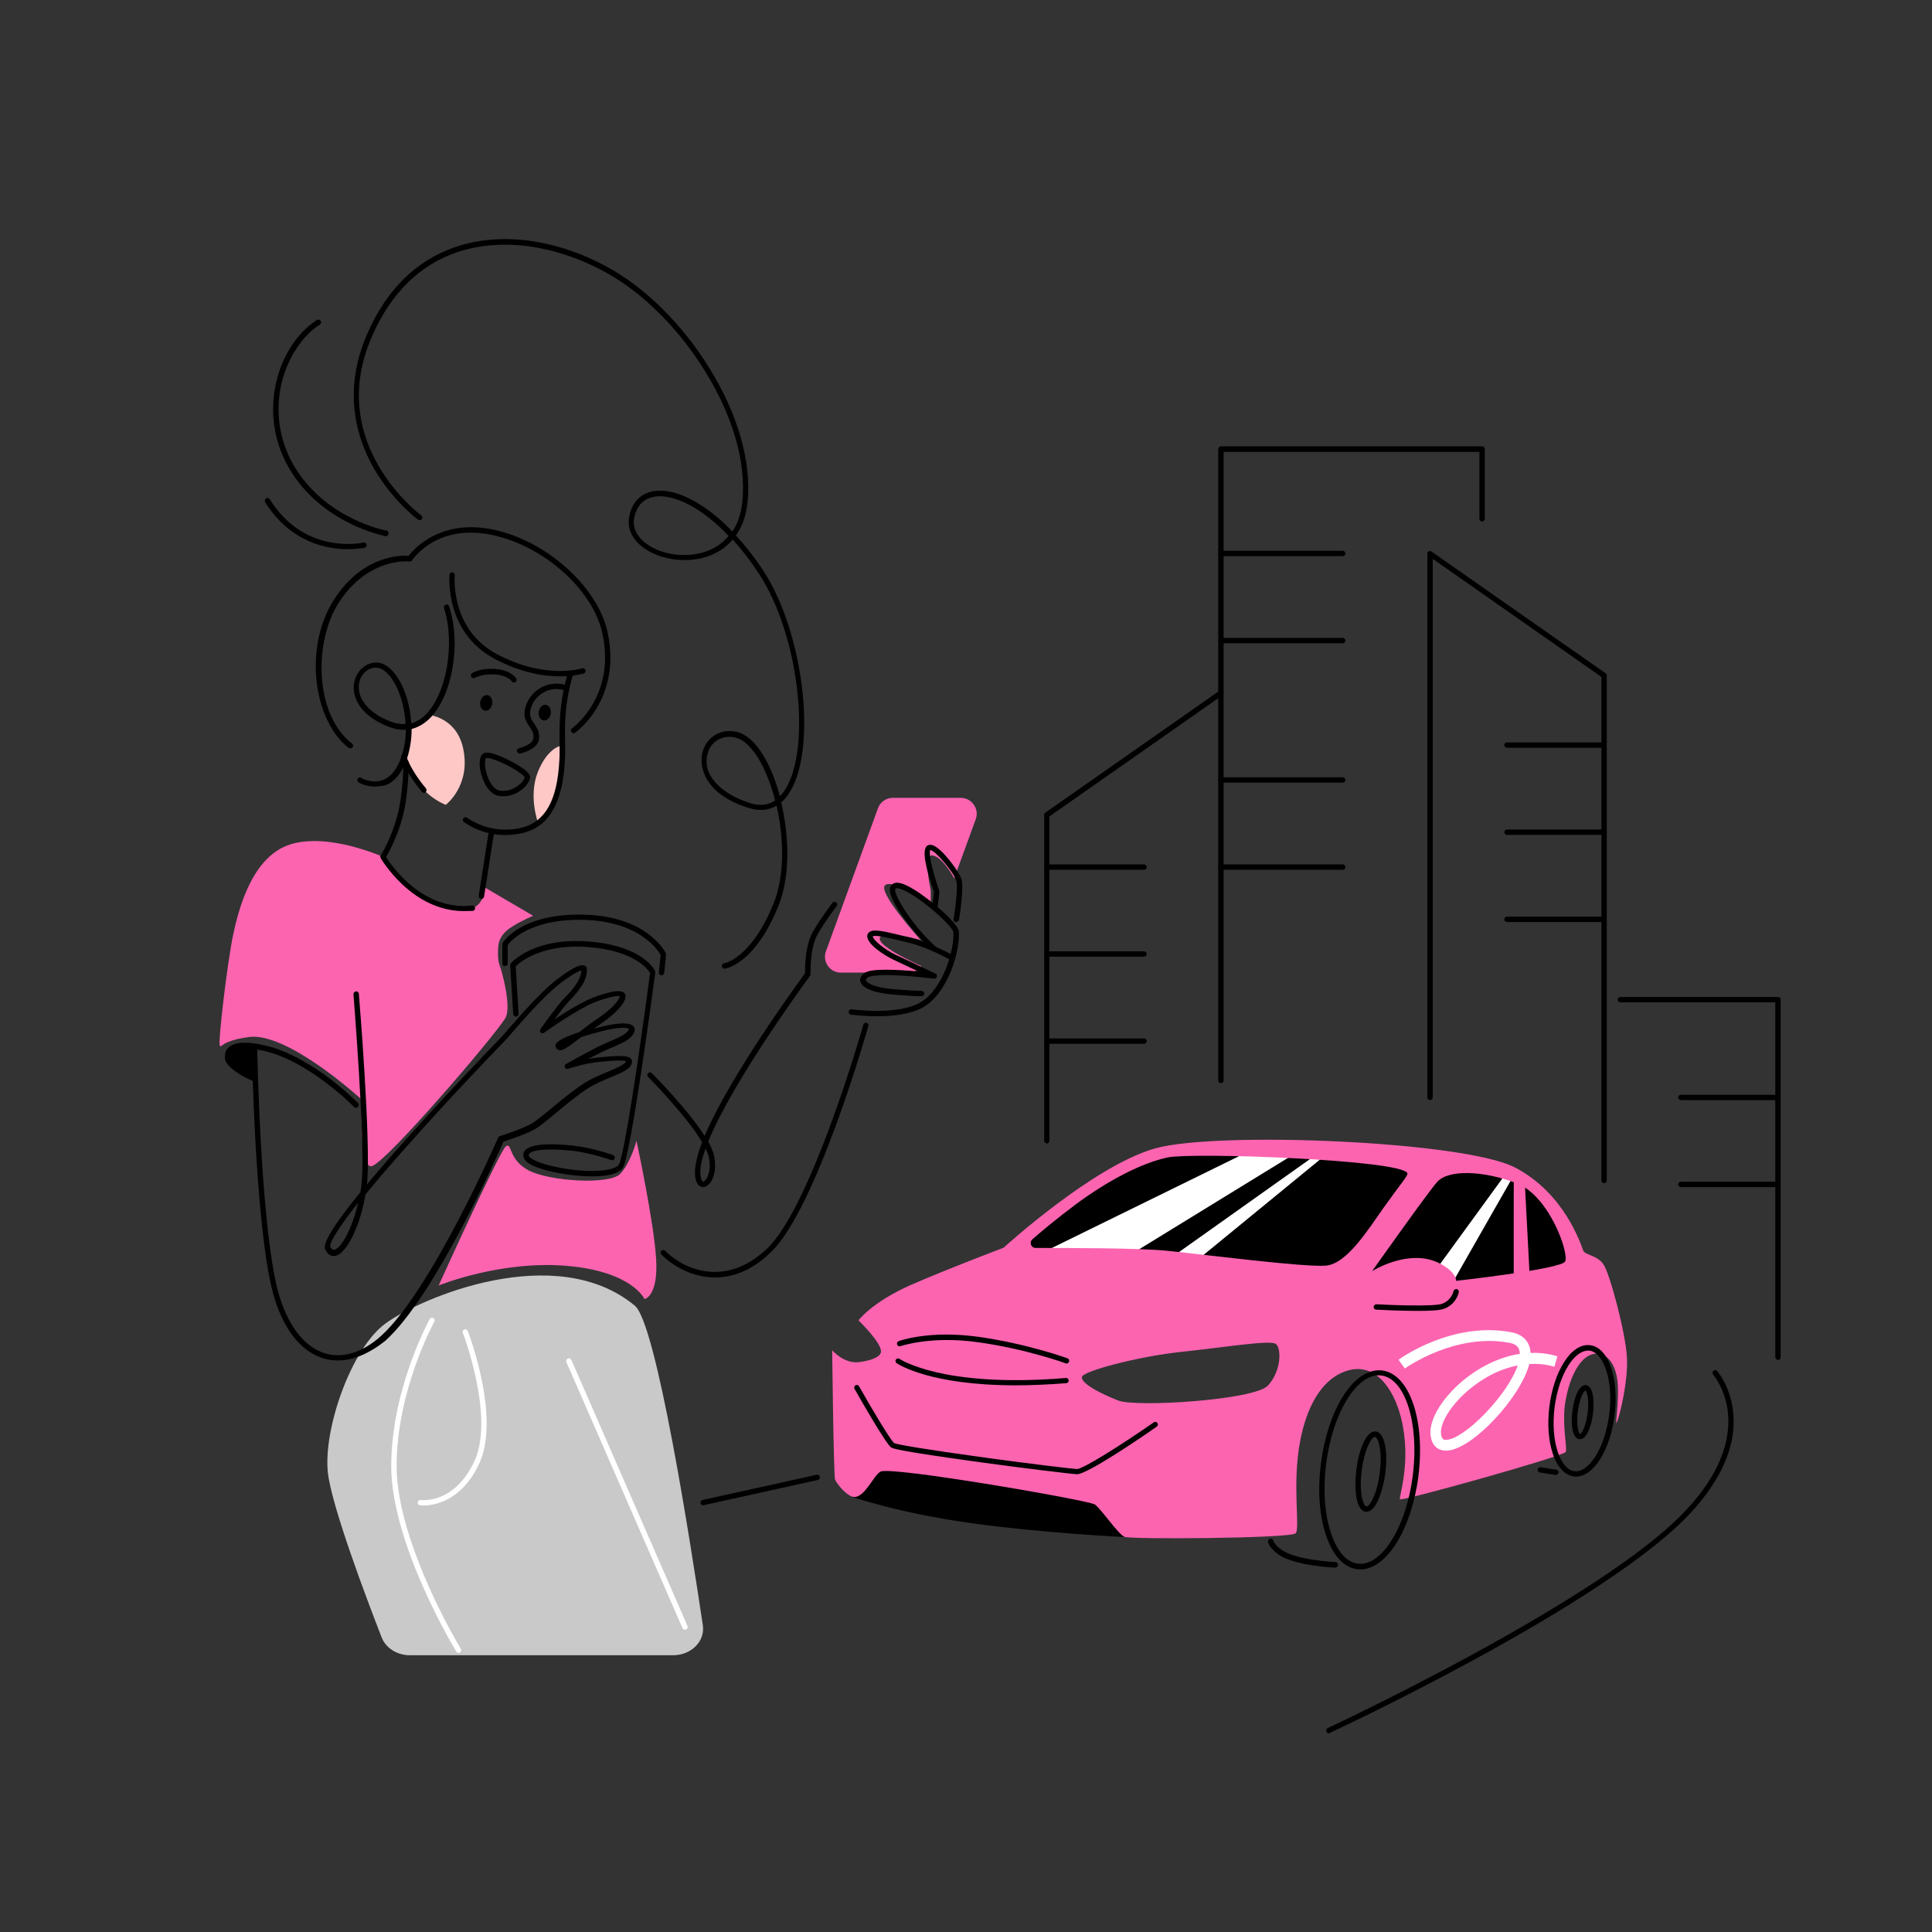 <?xml version="1.0" encoding="utf-8"?>
<!-- Generator: Adobe Illustrator 19.0.0, SVG Export Plug-In . SVG Version: 6.00 Build 0)  -->
<svg version="1.1" id="Layer_1" xmlns="http://www.w3.org/2000/svg" xmlns:xlink="http://www.w3.org/1999/xlink" x="0px" y="0px"
	 viewBox="234 -144 1080 1080" style="enable-background:new 234 -144 1080 1080;" xml:space="preserve">
<rect x="234" y="-144" width="1080" height="1080" fill="#333333" stroke="none"/>
<style type="text/css">
	.st0{fill:#FFFFFF;}
	.st1{fill:#FC64B0;}
	.st2{fill:#C9C9C9;}
	.st3{fill:#FEC8C7;}
</style>
<g>
	<path d="M710.2,692.7c0,0,25.7,9.1,67.1,14.8s85.2,7.7,85.2,7.7l-5-26.2l-135.2-16.1L710.2,692.7z"/>
</g>
<g>
	<path d="M805.8,552c1.4,5.4,167.4,20,167.4,20l79.1,7.7l66-17.8l-21.1-37.5l-25.7-15.5l-184.1-10.7l-48.6,23.4L805.8,552z"/>
</g>
<g>
	<polygon class="st0" points="819.2,555 929.5,500.9 955.4,502.4 867.6,556.3 	"/>
</g>
<g>
	<polygon class="st0" points="886.6,560.5 969,502 973.7,502.7 901.8,561.6 	"/>
</g>
<g>
	<polygon class="st0" points="1025.7,580.9 1075.4,512.6 1080.1,513.2 1040.9,581.9 	"/>
</g>
<g>
	<path class="st1" d="M1143.5,615.4c-0.5-13.2-9.5-47.4-13.2-52.7c-3.7-5.2-10.3-5-11.3-7.7c-1.1-2.7-10.1-32-38.4-46.5
		c-28.4-14.6-166.4-20.3-201-10.5S795,553.5,795,553.5s-28.5,10.7-51.4,20.6c-22.3,9.8-29.7,20-29.7,20s12.5,12,12.6,17.3
		c0,2.2-2.9,4.7-11.8,6c-8.9,1.3-15.5-6.6-15.5-6.6s0.8,70.3,1.6,72.3c0.8,2,5.5,8.1,9.5,9.5c6.5,2.2,12-12.1,16-14
		c6.2-3,116.1,16,119.7,18.4c3.5,2.4,13,16.6,16.6,18.1s93.1,0.9,95.7-2c2.6-2.9-2.2-27.5,2.6-52.1c3.3-16.8,10.9-34.1,26.3-38.8
		c15.4-4.7,25.8,9.7,30,26.4c6.1,24.5-1.4,44.2-0.6,45.5s90.2-23.7,92.6-26.4c1-1.1-1.2-10.8-0.8-21.7c0.4-10.8,5.5-29.8,15.5-32.9
		c7.8-2.4,13.6,5.2,14.4,16.2c0.9,11.5-2,26.1-0.2,21.1C1139.8,645.7,1144,628.6,1143.5,615.4z M942.7,630.6
		c-7.7,8.1-73.8,12.2-83.6,8.3c-9.9-3.9-20.9-9.5-20.3-13.2c0.5-3.2,31.2-11.4,55.6-14c24.5-2.6,49.3-6.7,52.7-4.5
		C950.4,609.3,950.4,622.5,942.7,630.6z M975.1,563.5c-11.8,1-68.8-6.3-88.5-8.3c-15.6-1.6-57-1.6-73.7-1.6c-2.5,0-3.7-3.1-1.8-4.8
		c5-4.4,13.4-11.4,24.2-19.5c18.3-13.6,37.4-23.4,51.6-26.3s130.3,1.3,133.8,8.8c0.6,1.2-3.1,5.1-13.1,19.1
		C998.8,543.3,986.9,562.6,975.1,563.5z M1108.9,561.2c-2.4,4.3-60.9,10.8-60.9,10.8s0.3-4.8-9.1-9.7c-17.2-8.9-37.9,4.3-37.9,4.3
		s32-45.2,36.5-50c6.4-7,26.1-6.2,44.4,0.9S1111.3,556.8,1108.9,561.2z"/>
</g>
<g>
	<path d="M1026.2,588.8c-9.8,0-20.9-0.6-22.9-0.7c-0.8,0-1.5-0.8-1.4-1.6c0-0.8,0.7-1.4,1.6-1.4c8.5,0.5,31.7,1.3,36.4-0.2
		c5.4-1.8,6.6-6.9,6.6-7.1c0.2-0.8,1-1.3,1.8-1.2s1.3,1,1.2,1.8c-0.1,0.3-1.5,7-8.6,9.3C1038.4,588.6,1032.6,588.8,1026.2,588.8z"/>
</g>
<g>
	<path class="st0" d="M1042.3,666.9c-4.6,0-7.7-2.8-8.5-7.9c-1.4-8,4.9-19.5,16-29.5c10.4-9.2,22.2-14.9,33.8-16.7
		c-0.1-3.6-1.9-5.5-6-6.2c-30.4-5.6-58,14.2-58.3,14.4l-3.5-4.9c1.2-0.9,30-21.5,62.9-15.4c6.7,1.2,10.6,5.4,10.9,11.6
		c5.1-0.2,10.2,0.4,15,1.9l-1.7,5.8c-2.4-0.7-7.4-1.9-14-1.5c-4.8,18.5-31.6,47.6-45.9,48.4C1042.7,666.9,1042.5,666.9,1042.3,666.9
		z M1082.4,619.3c-8.3,1.6-18.3,5.7-28.7,14.8c-9.3,8.3-15.1,18.1-14.1,23.9c0.5,2.8,1.7,3,2.9,2.9
		C1052.8,660.4,1076.8,635.8,1082.4,619.3z"/>
</g>
<g>
	<path d="M994.5,733.3c-0.6,0-1.2,0-1.8-0.1c-7.5-0.9-13.7-7.7-17.5-19.1c-3.7-11-4.7-25.2-2.8-39.8c3.9-31.2,18.9-54.1,34.2-52.2
		c15.3,1.9,24.2,27.8,20.3,59C1023.1,710.9,1009.1,733.3,994.5,733.3z M1004.7,624.8c-12.9,0-25.9,21.7-29.4,49.7
		c-1.8,14.2-0.8,27.9,2.7,38.5c3.4,10.2,8.7,16.3,15,17.1c13.4,1.7,27.2-20.6,30.8-49.6c3.6-29-4.3-54-17.7-55.6
		C1005.7,624.9,1005.2,624.8,1004.7,624.8z M973.8,674.3L973.8,674.3L973.8,674.3z"/>
</g>
<g>
	<path d="M997.9,701.1c-0.2,0-0.3,0-0.5,0c-5.3-0.7-6.6-12.3-5.2-23.4c1.3-10.8,5.3-21.5,10.4-21.5c0.2,0,0.3,0,0.5,0
		c1.7,0.2,4,1.8,5.2,7.9c0.8,4.3,0.8,9.8,0.1,15.5C1006.9,690.5,1002.9,701.1,997.9,701.1z M1002.6,659.2c-1.8,0-5.8,6.5-7.4,18.8
		c-1.6,12.6,0.9,19.9,2.6,20.1c0,0,0,0,0.1,0c1.8,0,5.8-6.5,7.4-18.8c0.7-5.5,0.7-10.6-0.1-14.6
		C1004.5,660.5,1003.2,659.3,1002.6,659.2C1002.6,659.2,1002.6,659.2,1002.6,659.2z"/>
</g>
<g>
	<path d="M1115,681.4c-0.4,0-0.8,0-1.2-0.1c-5.1-0.6-9.3-5.2-11.8-12.8c-2.4-7.2-3.1-16.5-1.9-26.1l0,0c1.2-9.6,4.1-18.5,8.2-24.9
		c4.3-6.8,9.5-10.2,14.6-9.5c5.1,0.6,9.3,5.2,11.8,12.8c2.4,7.2,3.1,16.5,1.9,26.1s-4.1,18.5-8.2,24.9
		C1124.4,678.1,1119.7,681.4,1115,681.4z M1121.7,611c-3.6,0-7.5,2.9-10.9,8.2c-3.9,6.1-6.6,14.5-7.8,23.6l0,0
		c-1.1,9.2-0.5,18,1.8,24.8c2.1,6.4,5.5,10.3,9.3,10.8c3.8,0.5,8.1-2.5,11.7-8.2c3.9-6.1,6.6-14.5,7.8-23.6s0.5-18-1.8-24.8
		c-2.1-6.4-5.5-10.3-9.3-10.8C1122.3,611,1122,611,1121.7,611z M1101.6,642.6L1101.6,642.6L1101.6,642.6z"/>
</g>
<g>
	<path d="M1117.2,660.5c-0.1,0-0.2,0-0.4,0c-3.9-0.5-4.8-8.5-3.8-15.8l0,0c0.9-7.3,3.7-14.9,7.6-14.4c1.3,0.2,3,1.3,3.8,5.6
		c0.5,2.8,0.5,6.5,0.1,10.2c-0.5,3.8-1.4,7.3-2.6,9.9C1120.3,659.7,1118.5,660.5,1117.2,660.5z M1116,645.1
		c-1,7.8,0.5,12.2,1.3,12.5c0.7-0.1,3.3-4,4.2-11.8c1-7.8-0.5-12.2-1.3-12.5C1119.5,633.4,1117,637.3,1116,645.1L1116,645.1z"/>
</g>
<g>
	<path d="M980.4,732.3C980.4,732.3,980.4,732.3,980.4,732.3c-1,0-22.5-1-31.5-7.2c-5.2-3.6-6-6.7-6.1-7.1c-0.2-0.8,0.4-1.6,1.2-1.8
		c0.8-0.2,1.6,0.3,1.8,1.1c0,0.1,0.7,2.4,4.8,5.2c8.3,5.7,29.6,6.7,29.9,6.7c0.8,0,1.5,0.7,1.4,1.6
		C981.9,731.7,981.2,732.3,980.4,732.3z"/>
</g>
<g>
	<path d="M1103.7,680.5c-0.1,0-0.2,0-0.2,0l-8.7-1.4c-0.8-0.1-1.4-0.9-1.2-1.7c0.1-0.8,0.9-1.4,1.7-1.2l8.7,1.4
		c0.8,0.1,1.4,0.9,1.2,1.7C1105.1,680,1104.4,680.5,1103.7,680.5z"/>
</g>
<g>
	<path d="M801.8,630.4c-48.1,0-65.7-11.8-66.6-12.4c-0.7-0.5-0.8-1.4-0.4-2c0.5-0.7,1.4-0.8,2-0.4c0.1,0.1,6.2,4.1,20.5,7.5
		c13.3,3.1,36.8,6.2,72.5,3.2c0.8-0.1,1.5,0.5,1.6,1.3c0.1,0.8-0.5,1.5-1.3,1.6C819.8,630,810.3,630.4,801.8,630.4z"/>
</g>
<g>
	<path class="st1" d="M1080.3,511.9c-0.2,1.7-0.1,61.9-0.1,61.9l9-2.5l-3-57.6L1080.3,511.9z"/>
</g>
<g>
	<path d="M830.2,618.2c-0.2,0-0.3,0-0.5-0.1c-0.2-0.1-22.3-8.1-49.1-11.8c-26.5-3.7-43,2.2-43.2,2.2c-0.8,0.3-1.6-0.1-1.9-0.9
		s0.1-1.6,0.9-1.9c0.7-0.3,17.3-6.2,44.6-2.4c27.1,3.8,49.5,11.9,49.7,12c0.8,0.3,1.2,1.1,0.9,1.9
		C831.3,617.9,830.8,618.2,830.2,618.2z"/>
</g>
<g>
	<path d="M836.1,680.1C836,680.1,836,680.1,836.1,680.1c-3-0.1-28.6-3.2-52.7-6.5c-48.9-6.7-50.6-8-51.3-8.5
		c-3.2-2.5-17.6-27.7-20.4-32.7c-0.4-0.7-0.1-1.6,0.5-2c0.7-0.4,1.6-0.2,2,0.5c6.4,11.4,17.4,29.9,19.6,31.8
		c1.7,0.8,15.9,3.3,50.7,8.1c25.5,3.5,49,6.3,51.5,6.4c0,0,0,0,0,0c3.5,0,24.7-13.4,43-26.1c0.7-0.5,1.6-0.3,2,0.4
		c0.5,0.7,0.3,1.6-0.4,2C874.3,658,842,680.1,836.1,680.1z"/>
</g>
<g>
	<path class="st1" d="M448.1,335c0,0-30.3-13.7-51.7-7c-21.4,6.6-29,36-32.1,50.7c-3.1,14.7-8.6,60.2-7.4,61.8
		c1.1,1.6,0.2-2.6,16.2-4.8c21.8-3,63.1,35,63.1,35s-1.4,39,5.6,37.2c8.2-2.2,67-70.7,74.6-82.6c3.8-6-1.8-26.5-3.1-29.7
		s-1.2-10.8-0.1-13.7c2-5.5,7.6-8.9,18.8-14L505,352.1c0,0,0.1,12.3-11.2,12.3C462.2,364.4,448.1,335,448.1,335z"/>
</g>
<g>
	<path class="st2" d="M463.2,781.3h147c10.2,0,18-7.8,16.7-16.7c-6.8-45.4-25.9-168.6-38-178.7c-44.3-36.7-120.1-4.3-139.5,10
		c-19.4,14.3-34.8,59.5-32.1,83.4c2.1,18.7,21.5,70.1,30,91.9C449.6,777.3,456,781.3,463.2,781.3z"/>
</g>
<g>
	<path class="st1" d="M771,302h-37.9c-3.7,0-7.1,2.3-8.3,5.8l-29.1,80c-2.1,5.8,2.2,11.9,8.3,11.9h37.9c2.9,0,5.6-1.4,7.2-3.7
		l-0.8-0.3c0,0-23.7-10.5-22.5-15.3c1.2-4.8,22.8,1,22.8,1s-24.3-26.8-19.8-30.6s25.5,10.8,25.5,10.8v-7.9c0,0-4.7-20.6,1.1-19.5
		s12,12.8,12,12.8l0,0l12.1-33.2C781.5,308.1,777.2,302,771,302z"/>
</g>
<g>
	<g>
		<path d="M1130.7,517.4c-0.8,0-1.5-0.7-1.5-1.5V234.4l-94.3-66v301.1c0,0.8-0.7,1.5-1.5,1.5c-0.8,0-1.5-0.7-1.5-1.5v-304
			c0-0.6,0.3-1.1,0.8-1.3c0.5-0.3,1.1-0.2,1.5,0.1l97.4,68.1c0.4,0.3,0.6,0.7,0.6,1.2v282.3C1132.2,516.7,1131.5,517.4,1130.7,517.4
			z"/>
	</g>
	<g>
		<path d="M819.2,495.2c-0.8,0-1.5-0.7-1.5-1.5V311.5c0-0.5,0.2-1,0.6-1.2l97.3-68.1c0.7-0.5,1.6-0.3,2.1,0.4
			c0.5,0.7,0.3,1.6-0.4,2.1l-96.7,67.7v181.4C820.7,494.5,820,495.2,819.2,495.2z"/>
	</g>
	<g>
		<path d="M916.5,461.5c-0.8,0-1.5-0.7-1.5-1.5V107c0-0.8,0.7-1.5,1.5-1.5h146c0.8,0,1.5,0.7,1.5,1.5V146c0,0.8-0.7,1.5-1.5,1.5
			s-1.5-0.7-1.5-1.5v-37.4H918V460C918,460.8,917.3,461.5,916.5,461.5z"/>
	</g>
	<g>
		<path d="M1130.7,274h-54.3c-0.8,0-1.5-0.7-1.5-1.5s0.7-1.5,1.5-1.5h54.3c0.8,0,1.5,0.7,1.5,1.5S1131.5,274,1130.7,274z"/>
	</g>
	<g>
		<path d="M1130.7,322.7h-54.3c-0.8,0-1.5-0.7-1.5-1.5s0.7-1.5,1.5-1.5h54.3c0.8,0,1.5,0.7,1.5,1.5S1131.5,322.7,1130.7,322.7z"/>
	</g>
	<g>
		<path d="M1130.7,371.4h-54.3c-0.8,0-1.5-0.7-1.5-1.5s0.7-1.5,1.5-1.5h54.3c0.8,0,1.5,0.7,1.5,1.5S1131.5,371.4,1130.7,371.4z"/>
	</g>
	<g>
		<path d="M1227.9,471h-54.3c-0.8,0-1.5-0.7-1.5-1.5s0.7-1.5,1.5-1.5h54.3c0.8,0,1.5,0.7,1.5,1.5S1228.8,471,1227.9,471z"/>
	</g>
	<g>
		<path d="M1227.9,519.6h-54.3c-0.8,0-1.5-0.7-1.5-1.5s0.7-1.5,1.5-1.5h54.3c0.8,0,1.5,0.7,1.5,1.5S1228.8,519.6,1227.9,519.6z"/>
	</g>
	<g>
		<path d="M873.5,342.2h-54.3c-0.8,0-1.5-0.7-1.5-1.5s0.7-1.5,1.5-1.5h54.3c0.8,0,1.5,0.7,1.5,1.5S874.3,342.2,873.5,342.2z"/>
	</g>
	<g>
		<path d="M873.5,390.8h-54.3c-0.8,0-1.5-0.7-1.5-1.5s0.7-1.5,1.5-1.5h54.3c0.8,0,1.5,0.7,1.5,1.5S874.3,390.8,873.5,390.8z"/>
	</g>
	<g>
		<path d="M873.5,439.5h-54.3c-0.8,0-1.5-0.7-1.5-1.5s0.7-1.5,1.5-1.5h54.3c0.8,0,1.5,0.7,1.5,1.5S874.3,439.5,873.5,439.5z"/>
	</g>
	<g>
		<path d="M984.6,293.5h-68.1c-0.8,0-1.5-0.7-1.5-1.5s0.7-1.5,1.5-1.5h68.1c0.8,0,1.5,0.7,1.5,1.5S985.5,293.5,984.6,293.5z"/>
	</g>
	<g>
		<path d="M984.6,166.9h-68.1c-0.8,0-1.5-0.7-1.5-1.5s0.7-1.5,1.5-1.5h68.1c0.8,0,1.5,0.7,1.5,1.5S985.5,166.9,984.6,166.9z"/>
	</g>
	<g>
		<path d="M984.6,215.6h-68.1c-0.8,0-1.5-0.7-1.5-1.5s0.7-1.5,1.5-1.5h68.1c0.8,0,1.5,0.7,1.5,1.5S985.5,215.6,984.6,215.6z"/>
	</g>
	<g>
		<path d="M984.6,342.2h-68.1c-0.8,0-1.5-0.7-1.5-1.5s0.7-1.5,1.5-1.5h68.1c0.8,0,1.5,0.7,1.5,1.5S985.5,342.2,984.6,342.2z"/>
	</g>
</g>
<g>
	<path d="M1227.9,616.2c-0.8,0-1.5-0.7-1.5-1.5V416.3h-86.6c-0.8,0-1.5-0.7-1.5-1.5s0.7-1.5,1.5-1.5h88.1c0.8,0,1.5,0.7,1.5,1.5
		v199.9C1229.4,615.5,1228.8,616.2,1227.9,616.2z"/>
</g>
<g>
	<path d="M976.9,824.9c-0.6,0-1.1-0.3-1.4-0.9c-0.3-0.8,0-1.6,0.7-2c0.4-0.2,37.1-17.3,79.6-40.4c56.1-30.5,96.7-57.4,117.3-77.9
		c19.2-19.1,28.5-38.9,26.9-57.2c-1.2-13.8-8.3-22-8.3-22.1c-0.5-0.6-0.5-1.6,0.1-2.1c0.6-0.5,1.6-0.5,2.1,0.1
		c0.3,0.4,7.7,8.9,9,23.6c2.3,24.3-13.8,45.9-27.8,59.8c-14.5,14.4-46.8,39.8-118,78.5c-42.5,23.1-79.4,40.3-79.8,40.4
		C977.4,824.8,977.2,824.9,976.9,824.9z"/>
</g>
<g>
	<path class="st3" d="M473.5,255.6c0,0,15.4,1.2,19.3,18.3c4.8,21.1-9.6,32-9.6,32s-16.4-5.6-23.4-26.7c5.1-7.5,2.4-17,2.4-17
		S466.4,263.7,473.5,255.6z"/>
</g>
<g>
	<path d="M627.1,697.5c-0.7,0-1.3-0.5-1.5-1.2c-0.2-0.8,0.3-1.6,1.1-1.8l63.8-14.1c0.8-0.2,1.6,0.3,1.8,1.1c0.2,0.8-0.3,1.6-1.1,1.8
		l-63.8,14.1C627.3,697.5,627.2,697.5,627.1,697.5z"/>
</g>
<g>
	<path d="M449.8,155.7c-0.1,0-0.2,0-0.3,0c-0.4-0.1-35.9-6.7-54.1-38.3c-17.9-31-6.1-68.4,15.7-82.5c0.7-0.4,1.6-0.3,2.1,0.4
		s0.3,1.6-0.4,2.1c-9.9,6.4-17.9,18.6-21.3,32.4c-3.8,15.7-1.5,32.1,6.5,46c17.5,30.4,51.7,36.8,52,36.8c0.8,0.1,1.4,0.9,1.2,1.7
		C451.1,155.2,450.5,155.7,449.8,155.7z"/>
</g>
<g>
	<path d="M639,397.5c-0.7,0-1.4-0.5-1.5-1.3c-0.1-0.8,0.5-1.6,1.3-1.7c0.1,0,15.2-2.6,27.6-33.4c6.3-15.5,5.9-36.5,1.7-54.7
		c-4.4,2.6-9.7,3.1-15.4,1.3c-25.3-7.8-28.2-23.5-25.9-31.5c2.4-8.6,10.6-13.2,19.4-11c6.1,1.6,11.9,7.6,16.9,17.4
		c2.7,5.3,5,11.6,6.9,18.5c0.6-0.6,1.2-1.3,1.8-2.1c7.6-10.1,10.6-31,8-55.7c-2.6-25.2-10.7-50.1-21.6-66.7
		c-4.8-7.3-9.7-13.6-14.6-19c-3.1,3.7-7.1,6.6-11.8,8.6c-12.3,5.2-29.1,3.2-39-4.7c-5.7-4.6-8.2-10.4-7.1-16.5
		c1.4-7.8,6-12.9,13-14.3c7.9-1.6,18.1,1.5,28.8,8.8c5.4,3.6,10.7,8.2,15.9,13.6c2.8-4.1,4.9-9.7,5.6-16.9
		c2.1-21.8-5.3-47.7-21-72.9c-14.9-24.1-35.4-44.3-56.2-55.5c-28-15.1-58-19-82.3-10.8c-20.8,7.1-36.7,22.6-47.2,46.2
		c-11.3,25.3-10.1,49.9,3.3,73.2c10.1,17.5,23.7,27.6,23.9,27.7c0.7,0.5,0.8,1.4,0.3,2.1c-0.5,0.7-1.4,0.8-2.1,0.3
		c-0.6-0.4-14.2-10.6-24.6-28.5c-9.6-16.7-18.1-43.4-3.5-76.1c10.8-24.4,27.3-40.4,48.9-47.8c25.1-8.6,56-4.6,84.7,11
		c21.3,11.5,42.2,32.1,57.3,56.6c16,25.8,23.6,52.3,21.4,74.8c-0.7,7.4-2.9,13.7-6.5,18.8c5.3,5.8,10.5,12.4,15.3,19.7
		C684.1,210.9,691.3,278,674,301c-1,1.4-2.2,2.6-3.3,3.6c4.5,19,5.1,41.3-1.5,57.7c-13.2,32.6-29.3,35.1-30,35.2
		C639.1,397.5,639,397.5,639,397.5z M641.8,267.9c-5.2,0-10.4,2.9-12.2,9.3c-3.7,13,9.4,23.3,23.9,27.8c5.3,1.6,9.9,1.1,13.8-1.5
		c-1.8-7.1-4.2-13.7-7-19.3c-4.5-8.9-9.8-14.5-14.9-15.8C644.2,268,643,267.9,641.8,267.9z M602.8,133.4c-1.3,0-2.5,0.1-3.6,0.4
		c-5.8,1.2-9.5,5.3-10.7,11.9c-1.2,6.3,2.7,10.9,6,13.6c9.1,7.3,24.5,9.1,35.9,4.3c3.6-1.5,7.6-4,10.9-8
		C626.7,140.2,612.6,133.4,602.8,133.4z"/>
</g>
<g>
	<path d="M428.6,163c-11.7,0-32.2-3.6-46.4-26.3c-0.4-0.7-0.2-1.6,0.5-2.1s1.6-0.2,2.1,0.5c8.3,13.2,19.6,21.3,33.6,24
		c10.5,2.1,18.6,0.2,18.7,0.2c0.8-0.2,1.6,0.3,1.8,1.1s-0.3,1.6-1.1,1.8C437.6,162.2,434,163,428.6,163z"/>
</g>
<g>
	<path d="M429.7,274.3c-0.3,0-0.6-0.1-0.9-0.3c-9.3-7.2-16-21-17.8-37c-1.9-16.7,1.7-33.5,9.9-46.1c15.8-24.4,36.8-24.5,41.5-24.2
		c3.1-4,18.9-21.9,50.2-14c28.8,7.3,55.6,32.1,61,56.5c4.3,19.6-0.8,33.8-5.9,42.4c-5.5,9.3-12,13.8-12.2,14
		c-0.7,0.5-1.6,0.3-2.1-0.4c-0.5-0.7-0.3-1.6,0.4-2.1c0.3-0.2,24.7-17.7,16.9-53.2c-5.1-23.4-30.9-47.2-58.8-54.2
		c-32.8-8.3-46.9,12.6-47.5,13.5c-0.3,0.5-0.9,0.7-1.4,0.7c-0.1,0-5.8-0.7-13.5,1.8c-7.1,2.3-17.4,7.7-26,21
		c-14.3,22-13.7,62.8,7.3,79c0.7,0.5,0.8,1.5,0.3,2.1C430.6,274.1,430.2,274.3,429.7,274.3z"/>
</g>
<g>
	<path class="st3" d="M547.1,273c0,0-7.3,1.5-12.5,14.7c-5.2,13.2,0,27.7,0,27.7s7.2-3.8,10.9-16.2C549.2,286.8,547.1,273,547.1,273
		z"/>
</g>
<g>
	<path d="M443.5,295.7c-5,0-8.8-2.2-9-2.3c-0.7-0.4-1-1.3-0.6-2c0.4-0.7,1.3-1,2.1-0.5c0.1,0.1,6.1,3.4,12.1,1.1
		c4.5-1.7,8-6.2,10.4-13.3c1.6-4.8,2.3-9.8,2.4-14.8c-3,0.2-6.1-0.3-9.3-1.5c-16.3-6.2-20.9-16.7-19.7-24.3
		c1-6.5,5.8-11.3,11.8-11.7c3.9-0.3,7.7,1.9,11.2,6.4c4.8,6.2,8.4,16.6,9,27.6c2.7-0.8,5.3-2.3,7.7-4.6c12-11.4,17-40,10.6-59.9
		c-0.3-0.8,0.2-1.6,1-1.9c0.8-0.3,1.6,0.2,1.9,1c6.9,21.3,1.6,50.8-11.3,63c-3,2.8-6.2,4.6-9.7,5.5c0,5.5-0.8,11-2.5,16.3
		c-2.7,8-6.8,13.1-12.2,15.2C447.1,295.4,445.2,295.7,443.5,295.7z M444.1,229.2c-0.1,0-0.3,0-0.4,0c-4.6,0.3-8.3,4.1-9,9.1
		c-1,6.5,3.2,15.5,17.8,21.1c2.9,1.1,5.6,1.5,8.2,1.3c-0.5-10.5-3.9-20.4-8.4-26.3C450.4,232,447.5,229.2,444.1,229.2z"/>
</g>
<g>
	<path d="M547.1,234.1c-8.9,0-21.6-1.9-36.4-9.7c-28.5-15-25.4-46.9-25.4-47.2c0.1-0.8,0.8-1.4,1.6-1.3c0.8,0.1,1.4,0.8,1.3,1.6
		c0,0.3-2.9,30.2,23.8,44.3c27,14.2,47.2,7.9,47.4,7.8c0.8-0.3,1.6,0.2,1.9,1c0.3,0.8-0.2,1.6-1,1.9
		C560,232.5,555.1,234.1,547.1,234.1z"/>
</g>
<g>
	<path d="M471,299.2c-0.4,0-0.8-0.2-1.1-0.5c-9.1-10.9-11.5-18.9-11.6-19.2c-0.2-0.8,0.2-1.6,1-1.9c0.8-0.2,1.6,0.2,1.8,1
		c0,0.1,2.3,7.8,11,18.1c0.5,0.6,0.5,1.6-0.2,2.1C471.7,299.1,471.4,299.2,471,299.2z"/>
</g>
<g>
	<path d="M516.5,322.8c-13.7,0-22.8-7-23.2-7.3c-0.6-0.5-0.8-1.5-0.3-2.1c0.5-0.6,1.5-0.8,2.1-0.3l0,0c0.1,0.1,13,9.9,30.5,5.6
		c13.3-3.3,20-15.4,21.1-38c0.2-3,0.1-6.1,0.1-9.5c-0.1-10-0.2-22.5,4.7-39.3c0.2-0.8,1.1-1.3,1.9-1s1.3,1.1,1,1.9
		c-4.8,16.4-4.7,28.1-4.5,38.4c0,3.4,0.1,6.5-0.1,9.6c-1.2,23.9-8.8,37.2-23.4,40.8C522.9,322.4,519.6,322.8,516.5,322.8z"/>
</g>
<g>
	<path d="M493.3,365.3c-29.3,0-46.3-29.3-46.5-29.6c-0.3-0.5-0.3-1.1,0-1.5c0.1-0.1,5.8-9.2,9.2-21.8c3.5-12.6,3.5-30,3.5-30.1
		c0-0.8,0.7-1.5,1.5-1.5l0,0c0.8,0,1.5,0.7,1.5,1.5c0,0.7,0,17.9-3.6,31c-3,11-7.6,19.3-9.1,21.8c3,4.7,20.3,30.2,48.1,27.1
		c0.8-0.1,1.6,0.5,1.7,1.3c0.1,0.8-0.5,1.6-1.3,1.7C496.5,365.2,494.9,365.3,493.3,365.3z"/>
</g>
<g>
	<path d="M503.1,358.5c-0.1,0-0.1,0-0.2,0c-0.8-0.1-1.4-0.9-1.3-1.7l5.6-35.9c0.1-0.8,0.9-1.4,1.7-1.3c0.8,0.1,1.4,0.9,1.3,1.7
		l-5.6,35.9C504.4,358,503.8,358.5,503.1,358.5z"/>
</g>
<g>
	<path d="M524.5,277.2c-0.7,0-1.3-0.5-1.5-1.1c-0.2-0.8,0.3-1.6,1.1-1.8c1.9-0.5,7.5-2.4,8-5.2c0.6-3-0.7-4.8-2.1-6.9
		c-1.6-2.3-3.4-5-2.7-9.2c1-5.3,4.2-9.8,8.9-12.5c4.7-2.6,10.2-3.1,15.1-1.2c0.8,0.3,1.2,1.2,0.9,1.9c-0.3,0.8-1.2,1.2-1.9,0.9
		c-4.1-1.5-8.7-1.2-12.5,1c-3.9,2.2-6.6,6-7.4,10.4c-0.5,3,0.7,4.8,2.2,7c1.6,2.3,3.4,5,2.6,9.2c-1,5.2-9.4,7.3-10.3,7.5
		C524.7,277.2,524.6,277.2,524.5,277.2z"/>
</g>
<g>
	<path d="M521.4,237.6c-0.5,0-1-0.3-1.3-0.7c-0.1-0.2-2.3-3.5-10.1-3.9c-6.9-0.3-10.4,1.9-10.4,1.9c-0.7,0.4-1.6,0.3-2.1-0.5
		c-0.5-0.7-0.3-1.6,0.4-2.1c0.2-0.1,4.3-2.8,12.2-2.4c9.6,0.5,12.4,5.2,12.5,5.4c0.4,0.7,0.1,1.6-0.6,2
		C521.9,237.5,521.6,237.6,521.4,237.6z"/>
</g>
<g>
	<ellipse transform="matrix(-0.988 -0.155 0.155 -0.988 966.952 573.333)" cx="505.8" cy="249" rx="3.4" ry="4.4"/>
</g>
<g>
	<ellipse transform="matrix(-0.988 -0.155 0.155 -0.988 1031.218 589.188)" cx="538.6" cy="254.4" rx="3.4" ry="4.4"/>
</g>
<g>
	<path d="M515.3,301.1c-0.6,0-1.3,0-2-0.1c-6.6-0.8-10.2-9.8-11-15.6c-0.6-4.5,0.3-7.6,2.4-8.5c3.8-1.5,17.1,5.2,22.4,9.2
		c2.4,1.9,3.4,3.3,3.2,4.7C529.8,294.6,523.7,301.1,515.3,301.1z M505.8,279.7c-0.3,0.1-1,1.6-0.5,5.3c0.8,6,4.1,12.5,8.3,13
		c7.4,0.9,13.2-4.8,13.7-7.5c-0.3-0.7-2.8-3-8.8-6.2C511.9,280.8,506.8,279.4,505.8,279.7z M527.4,290.6L527.4,290.6L527.4,290.6z
		 M505.8,279.7L505.8,279.7L505.8,279.7L505.8,279.7z M505.3,278.3L505.3,278.3L505.3,278.3z"/>
</g>
<g>
	<path d="M433,475.3c-0.4,0-0.8-0.2-1.1-0.5c-0.2-0.3-24.7-25.2-49.7-31.2c-13.1-3.2-17.3-1.2-18.6,0.3c-1.5,1.6-0.7,3.9-0.6,4
		c0.3,0.8-0.1,1.6-0.9,1.9c-0.8,0.3-1.6-0.1-1.9-0.9c-0.1-0.2-1.5-4,1.2-7c3.1-3.5,10.4-4,21.6-1.3c13.5,3.3,26.7,11.8,35.4,18.4
		c9.4,7.1,15.5,13.4,15.7,13.6c0.6,0.6,0.6,1.5,0,2.1C433.8,475.2,433.4,475.3,433,475.3z"/>
</g>
<g>
	<path d="M422.9,616.5c-2.9,0-5.7-0.4-8.5-1.3c-13.8-4.4-24.1-19.1-29-41.3c-9-40.7-10.6-131.1-10.6-132c0-0.8,0.7-1.5,1.5-1.5
		c0.8,0,1.5,0.7,1.5,1.5c0,0.9,1.6,91,10.5,131.4c4.6,20.8,14.4,35.1,27,39.1c10,3.2,21.3-0.2,31.7-9.6
		c28.2-25.5,65.1-110,65.5-110.9c0.2-0.4,0.5-0.7,0.9-0.8c0.1,0,14.5-4.5,19.5-8.1c2.7-2,6.2-4.8,9.9-7.9
		c5.8-4.8,12.5-10.3,18.1-13.8c4.2-2.6,8.8-4.5,12.9-6.2c4.7-2,9.6-4,10.2-5.9c-1-0.4-4.4-0.7-15.2,0.4c-8.5,0.9-17,3.8-17.1,3.9
		c-0.7,0.3-1.5-0.1-1.9-0.8c-0.3-0.7-0.1-1.5,0.6-1.9c0.1,0,8.3-4.8,17.8-9.6c2.5-1.2,4.9-2.3,7-3.2c4.4-1.9,8.2-3.5,9.8-5.7
		c0.6-0.8,0.5-1.2,0.5-1.2c-0.5-0.7-5.4-1.1-14.2,1.1c-4.7,1.2-9,2.4-12.5,3.6c-7.8,6-10.7,8-12.6,7.1c-1.6-0.8-1.7-2-1.7-2.5
		c0.2-2.4,5.9-5,13-7.3c0.2-0.1,0.3-0.2,0.5-0.3c3.4-2.6,7.3-5.6,11.2-8.2c6.2-4.2,10.9-9.2,11.3-11.7c-2.1-0.8-12.5,2.3-17.7,5
		c-12,6.2-24.5,15.3-24.6,15.4c-0.6,0.4-1.4,0.4-1.9-0.1s-0.6-1.3-0.2-1.9c0.4-0.6,9.9-13.9,13.3-17.3c2.9-2.9,9.5-9.6,9.6-15.6
		c-2.4,0.6-9.9,5.2-16.8,11.5c-9.9,8.9-25,27-25.2,27.1c0,0,0,0.1-0.1,0.1c-5.2,5.3-31.2,32.3-54.7,58.8
		c-10.1,11.3-17.9,20.5-23.9,27.8c-2.8,17-10.3,32.9-16.7,34.3c-1.3,0.3-3.7,0.3-5.5-3c-1-1.7-2.9-5.3,19.4-32.6
		c0.3-2.2,0.6-4.4,0.8-6.6c1.8-23.7-4.7-103.2-4.7-104c-0.1-0.8,0.6-1.5,1.4-1.6c0.8-0.1,1.6,0.5,1.6,1.4
		c0.3,3.3,6.6,80.6,4.7,104.5c-0.1,0.7-0.1,1.4-0.2,2c5.6-6.7,12.4-14.7,20.9-24.1c23.5-26.4,49.5-53.4,54.8-58.8
		c0.9-1,15.7-18.6,25.4-27.4c4.1-3.7,16.5-13.7,20.5-12.1c0.8,0.3,1.3,1.1,1.4,2c0.3,6.6-5.1,13-10.5,18.5c-1.6,1.6-4.9,5.9-7.7,9.7
		c4.8-3.2,11.3-7.3,17.7-10.5c3.2-1.6,17.1-7.2,20.9-4.7c0.8,0.5,1.3,1.4,1.2,2.4c-0.3,5.6-11.3,13.4-12.6,14.3
		c-1.7,1.2-3.4,2.4-5.1,3.7c1.7-0.5,3.3-0.9,4.9-1.3c4.4-1.1,15-3.3,17.4,0.2c0.6,0.9,1,2.3-0.6,4.5c-2.1,3-6,4.6-11,6.8
		c-2.2,0.9-4.5,1.9-6.9,3.1c-2.5,1.2-4.9,2.5-7.1,3.6c1.9-0.4,3.9-0.7,6-0.9c11.3-1.2,16.1-1,17.8,0.5c0.5,0.5,0.8,1.1,0.8,1.7
		c0,4-5.3,6.2-12.1,9c-4,1.7-8.5,3.5-12.4,6c-5.4,3.4-12,8.8-17.7,13.6c-3.7,3.1-7.3,6-10,8c-4.8,3.5-16.8,7.3-19.7,8.3
		c-3.7,8.5-38.3,86.3-66,111.3C440.6,612.5,431.6,616.5,422.9,616.5z M434.2,528.3c-16.1,20.4-15.9,24.2-15.5,24.8
		c1,1.8,1.9,1.6,2.2,1.5C424.7,553.9,430.9,542.8,434.2,528.3z"/>
</g>
<g>
	<path class="st1" d="M589.8,493.7c0,0,9.8,45.5,11,66.3s-6.5,22.2-6.5,22.2s-6.8-15.5-43.7-18.6s-71.4,11-71.4,11
		s33.9-74.8,37.5-77.7c3.7-2.8,1.1,7.1,12.7,13.3c11.6,6.2,45.5,8.3,51.4,1.9C586.7,505.7,589.8,493.7,589.8,493.7z"/>
</g>
<g>
	<path class="st0" d="M616.9,767c-0.6,0-1.1-0.3-1.4-0.9l-64.9-148.7c-0.3-0.8,0-1.6,0.8-2c0.8-0.3,1.6,0,2,0.8l64.9,148.7
		c0.3,0.8,0,1.6-0.8,2C617.3,766.9,617.1,767,616.9,767z"/>
</g>
<g>
	<path d="M565.1,513.6c-6.7,0-13.8-0.9-18.6-1.8c-6.9-1.3-18.6-4.1-19.8-8.9c-0.4-1.5-0.1-2.8,0.9-3.9c3.6-4.1,16.5-3.7,26.7-2.6
		c11.1,1.2,22,5.2,22.4,5.3c0.8,0.3,1.2,1.2,0.9,1.9c-0.3,0.8-1.1,1.2-1.9,0.9c-0.1,0-11-4-21.7-5.2c-15.3-1.6-22.5-0.3-24.1,1.6
		c-0.3,0.3-0.4,0.7-0.3,1.2c0.4,1.4,5.4,4.5,17.5,6.7c15.4,2.9,30.1,2.1,32.8-1.7c3-4.2,12.1-66.2,17.5-107.2
		c-1.2-2-8.6-12.5-34.7-14.5c-15.1-1.1-25.4,2-31.4,4.8c-5.1,2.4-8,5-9,6l1.6,26.5c0.1,0.8-0.6,1.5-1.4,1.6c-0.8,0-1.5-0.6-1.6-1.4
		l-1.7-27.2c0-0.4,0.1-0.8,0.3-1.1c0.5-0.6,12.7-14.6,43.3-12.3c30.7,2.3,37.2,16,37.4,16.6c0.1,0.3,0.2,0.5,0.1,0.8
		c-1.4,10.5-13.8,102.9-18.1,109C579.7,512.5,572.7,513.6,565.1,513.6z"/>
</g>
<g>
	<path d="M603.8,401.2c0,0-0.1,0-0.2,0c-0.8-0.1-1.4-0.8-1.3-1.6l1-9.8c-0.7-1.2-3.2-5.2-8.7-9.3c-6-4.5-16.7-9.8-34.1-10.3
		c-30.5-0.7-41.1,11.9-42.7,14.1v10.3c0,0.8-0.7,1.5-1.5,1.5c-0.8,0-1.5-0.7-1.5-1.5v-10.7c0-0.3,0.1-0.5,0.2-0.8
		c0.4-0.7,10.5-16.7,45.6-15.8c35.1,0.9,45.2,20.7,45.6,21.6c0.1,0.3,0.2,0.5,0.1,0.8l-1,10.3C605.2,400.6,604.5,401.2,603.8,401.2z
		"/>
</g>
<g>
	<path d="M627,519.6c-0.4,0-0.8-0.1-1.3-0.3c-1.3-0.5-3-2.2-3.2-7c-0.2-4.6,1.3-10.7,4-17.8c-8.7-14.8-29.9-36.2-30.2-36.5
		c-0.6-0.6-0.6-1.5,0-2.1c0.6-0.6,1.5-0.6,2.1,0c1,1,20,20.2,29.5,35.1c14.3-33.8,51.9-85.1,56.1-90.9c0-2.8,0-15.8,4.5-23.4
		c4.8-8.2,10.8-15.9,10.8-16c0.5-0.6,1.5-0.8,2.1-0.3c0.7,0.5,0.8,1.5,0.3,2.1c-0.1,0.1-5.9,7.6-10.6,15.7c-4.5,7.7-4,22.2-4,22.3
		c0,0.3-0.1,0.7-0.3,1c-0.5,0.7-43,58.2-56.9,92.7c1.2,2.1,2.1,4.1,2.7,5.9c2.5,8,0.6,15.2-2.5,18.1C629,519.1,628,519.6,627,519.6z
		 M628.4,498c-2,5.6-3.1,10.5-2.9,14.1c0.2,3.1,1,4.3,1.4,4.4c0.2,0.1,0.6-0.1,1.1-0.5c2.1-1.9,4-7.8,1.7-15
		C629.3,500.1,628.9,499.1,628.4,498z"/>
</g>
<g>
	<path d="M633.7,570.1c-12.9,0-23.8-6.6-30-12.8c-0.6-0.6-0.6-1.5,0-2.1c0.6-0.6,1.5-0.6,2.1,0c10.1,10.1,33.5,21.2,57.2-1.4
		c10.1-9.7,22.6-34.3,36.1-71.3c10.2-28,17.5-53.5,17.5-53.7c0.2-0.8,1.1-1.3,1.8-1c0.8,0.2,1.3,1.1,1,1.8
		c-1.2,4.2-29.2,102.2-54.4,126.3C654.3,566.4,643.4,570.1,633.7,570.1z"/>
</g>
<g>
	<path d="M724.1,424.1c-7.8,0-13.9-0.9-14.4-0.9c-0.8-0.1-1.4-0.9-1.3-1.7c0.1-0.8,0.9-1.4,1.7-1.3c0.3,0,25.4,3.6,38.3-3.8
		c12.8-7.3,19.3-29.8,18.5-39.5c-0.1-0.8-2.5-4.2-8.5-9.6c-5.4-4.9-11.4-9.4-16.2-12.1c-5.6-3.2-7.2-2.7-7.5-2.6
		c-0.2,0.1-0.3,0.1-0.3,0.5c-0.6,3.7,9.9,20.5,22.3,31.8c0.6,0.6,0.7,1.5,0.1,2.1s-1.5,0.7-2.1,0.1c-7.3-6.7-24.4-27.1-23.2-34.5
		c0.2-1.3,1-2.3,2.1-2.8c2.2-1,5.8,0.1,11.1,3.3c9.3,5.6,24.9,19,25.3,23.6c0.8,10-5.6,34.1-20,42.4
		C742.8,423.1,732.5,424.1,724.1,424.1z"/>
</g>
<g>
	<path d="M768.5,371.4c-0.1,0-0.2,0-0.2,0c-0.8-0.1-1.4-0.9-1.2-1.7c1.1-7,2.5-18.5,1.4-21.6c-1.7-5-11.9-16.9-14.4-16.9
		c0,0,0,0-0.1,0c-1,1.8,1.3,12,5,22.7c0.1,0.2,0.1,0.4,0.1,0.7l-1,9.1c-0.1,0.8-0.8,1.4-1.7,1.3c-0.8-0.1-1.4-0.8-1.3-1.7l1-8.7
		c-3.8-10.8-7.5-24-3.5-26c0.9-0.5,1.9-0.4,3.1,0c5.2,2.1,14.2,14.4,15.7,18.6c1.6,4.7-1,21.1-1.3,23
		C769.8,370.9,769.2,371.4,768.5,371.4z"/>
</g>
<g>
	<path d="M748.4,412.9c-1.3,0-5.2-0.1-15.8-1c-10.2-0.9-16.6-3.5-17.6-7.1c-0.3-1-0.4-3,2.3-4.9c3.8-2.8,19.6-1.8,30.2-0.8
		c-4.6-2.2-10.2-4.8-13.8-6.5c-5.4-2.5-15.4-9-14.9-13.6c0.1-0.8,0.5-1.5,1.2-2c2.5-1.8,8.5-0.4,19.8,2.4l2.2,0.5
		c11.8,2.9,23.9,9.7,24.4,10c0.7,0.4,1,1.3,0.6,2s-1.3,1-2,0.6c-0.1-0.1-12.3-7-23.6-9.7l-2.2-0.5c-6.7-1.6-15.8-3.9-17.3-2.9
		c0,1.9,6.4,7.4,13.1,10.5c7.3,3.3,21.7,10.3,21.9,10.3c0.7,0.3,1,1.1,0.8,1.8s-0.9,1.2-1.6,1.1c-23.6-3-35.1-2.1-36.9-0.8
		c-0.5,0.4-1.3,1.1-1.1,1.7c0.4,1.5,4.8,4.1,15,4.9c13.3,1.1,15.9,1,16,1c0.8,0,1.5,0.6,1.6,1.4c0,0.8-0.6,1.5-1.4,1.6
		C748.9,412.9,748.8,412.9,748.4,412.9z"/>
</g>
<g>
	<path class="st0" d="M490.4,780c-0.5,0-1-0.3-1.3-0.7c-0.1-0.2-9.2-15.1-18.2-35.3c-8.3-18.6-18.2-45.6-18.2-68.3
		c0-43.4,21.3-81.9,21.5-82.3c0.4-0.7,1.3-1,2-0.6c0.7,0.4,1,1.3,0.6,2c-0.2,0.4-21.1,38.3-21.1,80.9c0,22.2,9.8,48.7,17.9,67
		c8.9,20,17.9,34.8,18,35c0.4,0.7,0.2,1.6-0.5,2.1C491,779.9,490.7,780,490.4,780z"/>
</g>
<g>
	<path class="st0" d="M470.6,697.6c-1.1,0-1.8-0.1-1.8-0.1c-0.8-0.1-1.4-0.9-1.3-1.7s0.9-1.4,1.7-1.3c0.8,0.1,18.8,2.3,30-21.7
		c4.7-10.1,5.1-25.6,1.1-45c-3-14.8-7.5-26.6-7.6-26.7c-0.3-0.8,0.1-1.6,0.9-1.9s1.6,0.1,1.9,0.9c0.8,2,18.3,48.3,6.4,74
		C491.9,695.7,475.9,697.6,470.6,697.6z"/>
</g>
<g>
	<path d="M359.9,446.1c-2.1,7.1,16.5,14.7,16.5,14.7V441C376.4,441,362.8,436.6,359.9,446.1z"/>
</g>
</svg>
